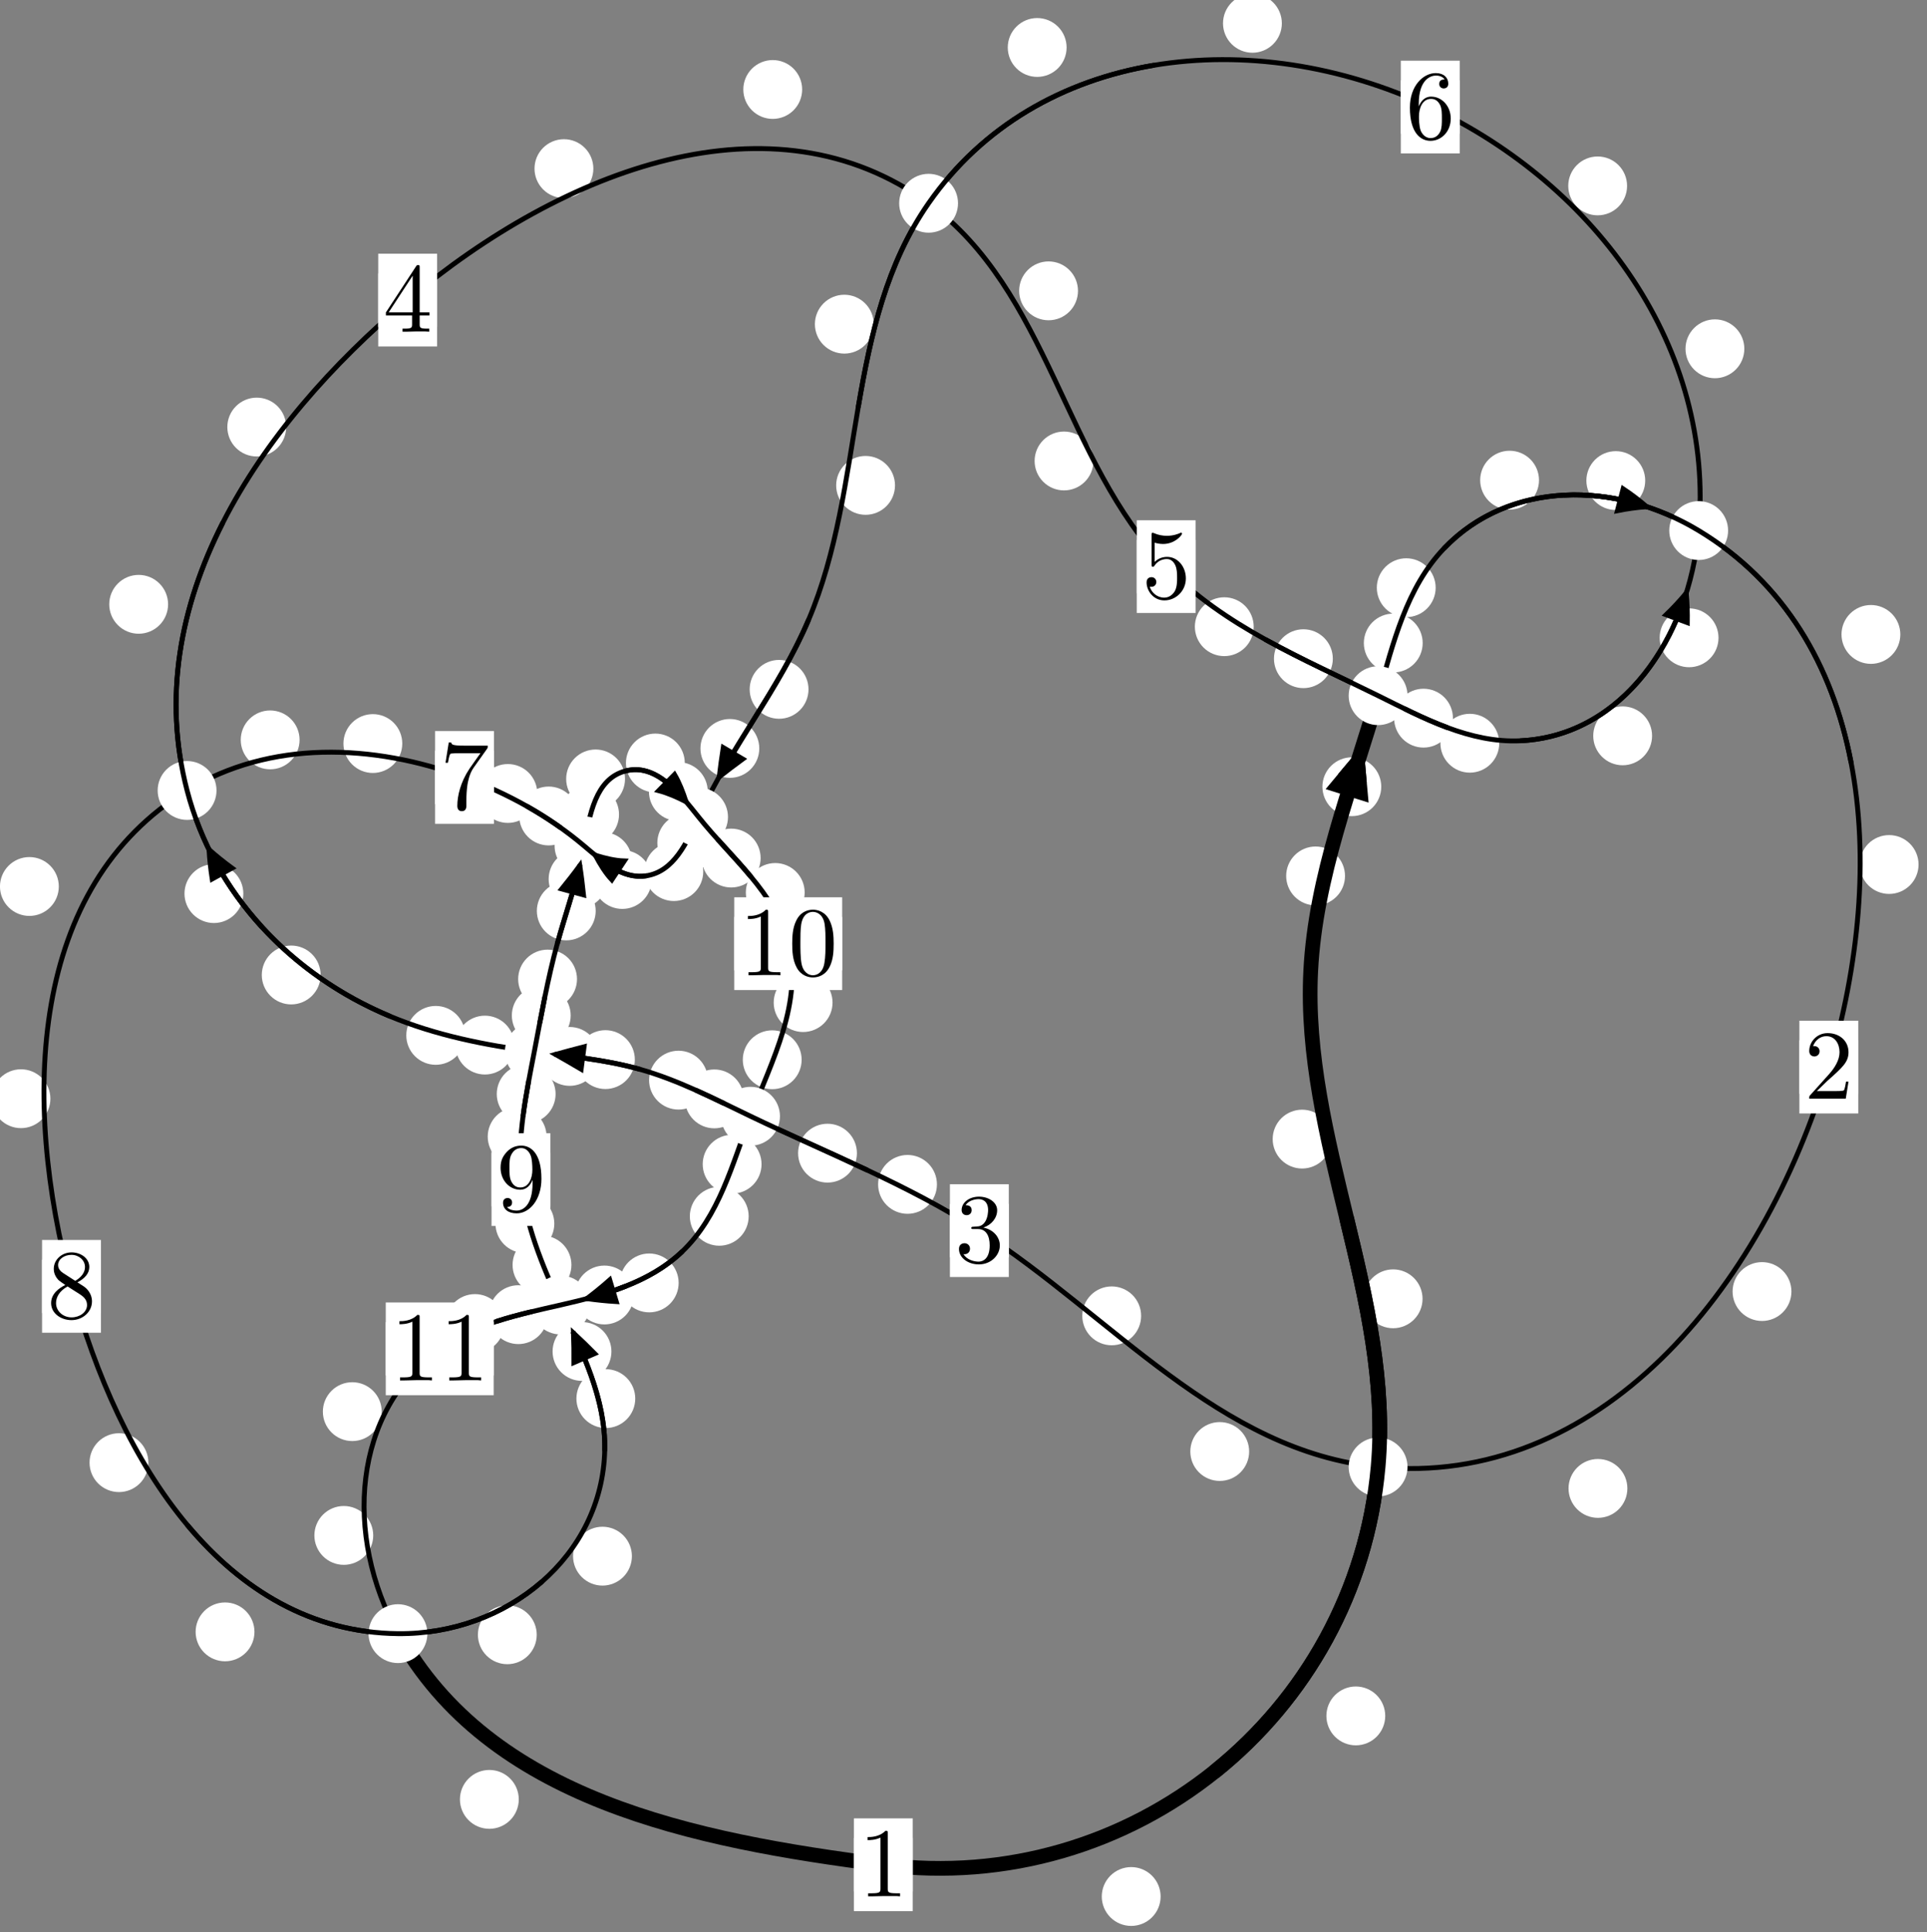 <?xml version="1.0"?>
<!-- Created by MetaPost 1.999 on 2021.07.05:2356 -->
<svg version="1.1" xmlns="http://www.w3.org/2000/svg" xmlns:xlink="http://www.w3.org/1999/xlink" width="195.764" height="196.238" viewBox="0 0 195.764 196.238">
<rect x="0" y="0" width="195.764" height="196.238" fill="#808080" stroke="none"/>
<!-- Original BoundingBox: -140.858047 -46.617401 54.906006 149.620819 -->
  <defs>
    <g transform="scale(0.01,0.01)" id="GLYPHcmr10_48">
      <path style="fill-rule: evenodd;" d="M460 -320C460 -400,455 -480,420 -554C374 -650,292 -666,250 -666C190 -666,117 -640,76 -547C44 -478,39 -400,39 -320C39 -245,43 -155,84 -79C127 2,200 22,249 22C303 22,379 1,423 -94C455 -163,460 -241,460 -320M249 -0C210 -0,151 -25,133 -121C122 -181,122 -273,122 -332C122 -396,122 -462,130 -516C149 -635,224 -644,249 -644C282 -644,348 -626,367 -527C377 -471,377 -395,377 -332C377 -257,377 -189,366 -125C351 -30,294 -0,249 -0"></path>
    </g>
    <g transform="scale(0.01,0.01)" id="GLYPHcmr10_49">
      <path style="fill-rule: evenodd;" d="M294 -640C294 -664,294 -666,271 -666C209 -602,121 -602,89 -602L89 -571C109 -571,168 -571,220 -597L220 -79C220 -43,217 -31,127 -31L95 -31L95 -0L257 -0L130 -3L217 -3L257 -3L297 -3L384 -3L419 -0L419 -31L387 -31C297 -31,294 -42,294 -79"></path>
    </g>
    <g transform="scale(0.01,0.01)" id="GLYPHcmr10_50">
      <path style="fill-rule: evenodd;" d="M127 -77L233 -180C389 -318,449 -372,449 -472C449 -586,359 -666,237 -666C124 -666,50 -574,50 -485C50 -429,100 -429,103 -429C120 -429,155 -441,155 -482C155 -508,137 -534,102 -534C94 -534,92 -534,89 -533C112 -598,166 -635,224 -635C315 -635,358 -554,358 -472C358 -392,308 -313,253 -251L61 -37C50 -26,50 -24,50 -0L421 -0L449 -174L424 -174C419 -144,412 -100,402 -85C395 -77,329 -77,307 -77"></path>
    </g>
    <g transform="scale(0.01,0.01)" id="GLYPHcmr10_51">
      <path style="fill-rule: evenodd;" d="M290 -352C372 -379,430 -449,430 -528C430 -610,342 -666,246 -666C145 -666,69 -606,69 -530C69 -497,91 -478,120 -478C151 -478,171 -500,171 -529C171 -579,124 -579,109 -579C140 -628,206 -641,242 -641C283 -641,338 -619,338 -529C338 -517,336 -459,310 -415C280 -367,246 -364,221 -363C213 -362,189 -360,182 -360C174 -359,167 -358,167 -348C167 -337,174 -337,191 -337L235 -337C317 -337,354 -269,354 -171C354 -35,285 -6,241 -6C198 -6,123 -23,88 -82C123 -77,154 -99,154 -137C154 -173,127 -193,98 -193C74 -193,42 -179,42 -135C42 -44,135 22,244 22C366 22,457 -69,457 -171C457 -253,394 -331,290 -352"></path>
    </g>
    <g transform="scale(0.01,0.01)" id="GLYPHcmr10_52">
      <path style="fill-rule: evenodd;" d="M294 -165L294 -78C294 -42,292 -31,218 -31L197 -31L197 -0L332 -0L238 -3L290 -3L332 -3L374 -3L427 -3L468 -0L468 -31L447 -31C373 -31,371 -42,371 -78L371 -165L471 -165L471 -196L371 -196L371 -651C371 -671,371 -677,355 -677C346 -677,343 -677,335 -665L28 -196L28 -165M300 -196L56 -196L300 -569"></path>
    </g>
    <g transform="scale(0.01,0.01)" id="GLYPHcmr10_53">
      <path style="fill-rule: evenodd;" d="M449 -201C449 -320,367 -420,259 -420C211 -420,168 -404,132 -369L132 -564C152 -558,185 -551,217 -551C340 -551,410 -642,410 -655C410 -661,407 -666,400 -666C399 -666,397 -666,392 -663C372 -654,323 -634,256 -634C216 -634,170 -641,123 -662C115 -665,113 -665,111 -665C101 -665,101 -657,101 -641L101 -345C101 -327,101 -319,115 -319C122 -319,124 -322,128 -328C139 -344,176 -398,257 -398C309 -398,334 -352,342 -334C358 -297,360 -258,360 -208C360 -173,360 -113,336 -71C312 -32,275 -6,229 -6C156 -6,99 -59,82 -118C85 -117,88 -116,99 -116C132 -116,149 -141,149 -165C149 -189,132 -214,99 -214C85 -214,50 -207,50 -161C50 -75,119 22,231 22C347 22,449 -74,449 -201"></path>
    </g>
    <g transform="scale(0.01,0.01)" id="GLYPHcmr10_54">
      <path style="fill-rule: evenodd;" d="M132 -328L132 -352C132 -605,256 -641,307 -641C331 -641,373 -635,395 -601C380 -601,340 -601,340 -556C340 -525,364 -510,386 -510C402 -510,432 -519,432 -558C432 -618,388 -666,305 -666C177 -666,42 -537,42 -316C42 -49,158 22,251 22C362 22,457 -72,457 -204C457 -331,368 -427,257 -427C189 -427,152 -376,132 -328M251 -6C188 -6,158 -66,152 -81C134 -128,134 -208,134 -226C134 -304,166 -404,256 -404C272 -404,318 -404,349 -342C367 -305,367 -254,367 -205C367 -157,367 -107,350 -71C320 -11,274 -6,251 -6"></path>
    </g>
    <g transform="scale(0.01,0.01)" id="GLYPHcmr10_55">
      <path style="fill-rule: evenodd;" d="M476 -609C485 -621,485 -623,485 -644L242 -644C120 -644,118 -657,114 -676L89 -676L56 -470L81 -470C84 -486,93 -549,106 -561C113 -567,191 -567,204 -567L411 -567C400 -551,321 -442,299 -409C209 -274,176 -135,176 -33C176 -23,176 22,222 22C268 22,268 -23,268 -33L268 -84C268 -139,271 -194,279 -248C283 -271,297 -357,341 -419"></path>
    </g>
    <g transform="scale(0.01,0.01)" id="GLYPHcmr10_56">
      <path style="fill-rule: evenodd;" d="M163 -457C117 -487,113 -521,113 -538C113 -599,178 -641,249 -641C322 -641,386 -589,386 -517C386 -460,347 -412,287 -377M309 -362C381 -399,430 -451,430 -517C430 -609,341 -666,250 -666C150 -666,69 -592,69 -499C69 -481,71 -436,113 -389C124 -377,161 -352,186 -335C128 -306,42 -250,42 -151C42 -45,144 22,249 22C362 22,457 -61,457 -168C457 -204,446 -249,408 -291C389 -312,373 -322,309 -362M209 -320L332 -242C360 -223,407 -193,407 -132C407 -58,332 -6,250 -6C164 -6,92 -68,92 -151C92 -209,124 -273,209 -320"></path>
    </g>
    <g transform="scale(0.01,0.01)" id="GLYPHcmr10_57">
      <path style="fill-rule: evenodd;" d="M367 -318L367 -286C367 -52,263 -6,205 -6C188 -6,134 -8,107 -42C151 -42,159 -71,159 -88C159 -119,135 -134,113 -134C97 -134,67 -125,67 -86C67 -19,121 22,206 22C335 22,457 -114,457 -329C457 -598,342 -666,253 -666C198 -666,149 -648,106 -603C65 -558,42 -516,42 -441C42 -316,130 -218,242 -218C303 -218,344 -260,367 -318M243 -241C227 -241,181 -241,150 -304C132 -341,132 -391,132 -440C132 -494,132 -541,153 -578C180 -628,218 -641,253 -641C299 -641,332 -607,349 -562C361 -530,365 -467,365 -421C365 -338,331 -241,243 -241"></path>
    </g>
  </defs>
  <path d="M117.907 192.629C117.907 191.836,117.592 191.076,117.031 190.515C116.471 189.955,115.711 189.64,114.918 189.64C114.125 189.64,113.365 189.955,112.805 190.515C112.244 191.076,111.929 191.836,111.929 192.629C111.929 193.421,112.244 194.182,112.805 194.742C113.365 195.302,114.125 195.617,114.918 195.617C115.711 195.617,116.471 195.302,117.031 194.742C117.592 194.182,117.907 193.421,117.907 192.629Z" style="fill: rgb(100%,100%,100%);stroke: none;"></path>
  <path d="M92.726 189.402C92.726 188.61,92.411 187.85,91.85 187.289C91.29 186.729,90.529 186.414,89.737 186.414C88.944 186.414,88.184 186.729,87.623 187.289C87.063 187.85,86.748 188.61,86.748 189.402C86.748 190.195,87.063 190.955,87.623 191.516C88.184 192.076,88.944 192.391,89.737 192.391C90.529 192.391,91.29 192.076,91.85 191.516C92.411 190.955,92.726 190.195,92.726 189.402Z" style="fill: rgb(100%,100%,100%);stroke: none;"></path>
  <path d="M144.517 131.92C144.517 131.127,144.202 130.367,143.642 129.807C143.081 129.246,142.321 128.931,141.528 128.931C140.736 128.931,139.975 129.246,139.415 129.807C138.854 130.367,138.54 131.127,138.54 131.92C138.54 132.713,138.854 133.473,139.415 134.033C139.975 134.594,140.736 134.909,141.528 134.909C142.321 134.909,143.081 134.594,143.642 134.033C144.202 133.473,144.517 132.713,144.517 131.92Z" style="fill: rgb(100%,100%,100%);stroke: none;"></path>
  <path d="M140.726 174.286C140.726 173.493,140.411 172.733,139.851 172.173C139.29 171.612,138.53 171.297,137.737 171.297C136.945 171.297,136.185 171.612,135.624 172.173C135.064 172.733,134.749 173.493,134.749 174.286C134.749 175.079,135.064 175.839,135.624 176.399C136.185 176.96,136.945 177.275,137.737 177.275C138.53 177.275,139.29 176.96,139.851 176.399C140.411 175.839,140.726 175.079,140.726 174.286Z" style="fill: rgb(100%,100%,100%);stroke: none;"></path>
  <path d="M136.64 88.969C136.64 88.176,136.325 87.416,135.764 86.856C135.204 86.295,134.444 85.98,133.651 85.98C132.858 85.98,132.098 86.295,131.538 86.856C130.977 87.416,130.662 88.176,130.662 88.969C130.662 89.762,130.977 90.522,131.538 91.082C132.098 91.643,132.858 91.958,133.651 91.958C134.444 91.958,135.204 91.643,135.764 91.082C136.325 90.522,136.64 89.762,136.64 88.969Z" style="fill: rgb(100%,100%,100%);stroke: none;"></path>
  <path d="M135.269 115.7C135.269 114.907,134.954 114.147,134.394 113.586C133.833 113.026,133.073 112.711,132.28 112.711C131.488 112.711,130.728 113.026,130.167 113.586C129.607 114.147,129.292 114.907,129.292 115.7C129.292 116.492,129.607 117.252,130.167 117.813C130.728 118.373,131.488 118.688,132.28 118.688C133.073 118.688,133.833 118.373,134.394 117.813C134.954 117.252,135.269 116.492,135.269 115.7Z" style="fill: rgb(100%,100%,100%);stroke: none;"></path>
  <path d="M144.53 65.314C144.53 64.522,144.215 63.762,143.655 63.201C143.094 62.641,142.334 62.326,141.542 62.326C140.749 62.326,139.989 62.641,139.428 63.201C138.868 63.762,138.553 64.522,138.553 65.314C138.553 66.107,138.868 66.867,139.428 67.428C139.989 67.988,140.749 68.303,141.542 68.303C142.334 68.303,143.094 67.988,143.655 67.428C144.215 66.867,144.53 66.107,144.53 65.314Z" style="fill: rgb(100%,100%,100%);stroke: none;"></path>
  <path d="M140.322 79.907C140.322 79.114,140.007 78.354,139.446 77.793C138.886 77.233,138.126 76.918,137.333 76.918C136.54 76.918,135.78 77.233,135.22 77.793C134.659 78.354,134.344 79.114,134.344 79.907C134.344 80.699,134.659 81.46,135.22 82.02C135.78 82.58,136.54 82.895,137.333 82.895C138.126 82.895,138.886 82.58,139.446 82.02C140.007 81.46,140.322 80.699,140.322 79.907Z" style="fill: rgb(100%,100%,100%);stroke: none;"></path>
  <path d="M156.348 48.771C156.348 47.978,156.033 47.218,155.473 46.657C154.912 46.097,154.152 45.782,153.359 45.782C152.567 45.782,151.806 46.097,151.246 46.657C150.685 47.218,150.371 47.978,150.371 48.771C150.371 49.563,150.685 50.324,151.246 50.884C151.806 51.445,152.567 51.76,153.359 51.76C154.152 51.76,154.912 51.445,155.473 50.884C156.033 50.324,156.348 49.563,156.348 48.771Z" style="fill: rgb(100%,100%,100%);stroke: none;"></path>
  <path d="M145.849 59.694C145.849 58.902,145.534 58.141,144.973 57.581C144.413 57.02,143.653 56.705,142.86 56.705C142.067 56.705,141.307 57.02,140.747 57.581C140.186 58.141,139.871 58.902,139.871 59.694C139.871 60.487,140.186 61.247,140.747 61.808C141.307 62.368,142.067 62.683,142.86 62.683C143.653 62.683,144.413 62.368,144.973 61.808C145.534 61.247,145.849 60.487,145.849 59.694Z" style="fill: rgb(100%,100%,100%);stroke: none;"></path>
  <path d="M193.055 64.44C193.055 63.647,192.74 62.887,192.18 62.327C191.619 61.766,190.859 61.451,190.067 61.451C189.274 61.451,188.514 61.766,187.953 62.327C187.393 62.887,187.078 63.647,187.078 64.44C187.078 65.233,187.393 65.993,187.953 66.553C188.514 67.114,189.274 67.429,190.067 67.429C190.859 67.429,191.619 67.114,192.18 66.553C192.74 65.993,193.055 65.233,193.055 64.44Z" style="fill: rgb(100%,100%,100%);stroke: none;"></path>
  <path d="M167.137 48.813C167.137 48.02,166.822 47.26,166.262 46.7C165.701 46.139,164.941 45.824,164.148 45.824C163.356 45.824,162.595 46.139,162.035 46.7C161.475 47.26,161.16 48.02,161.16 48.813C161.16 49.606,161.475 50.366,162.035 50.926C162.595 51.487,163.356 51.802,164.148 51.802C164.941 51.802,165.701 51.487,166.262 50.926C166.822 50.366,167.137 49.606,167.137 48.813Z" style="fill: rgb(100%,100%,100%);stroke: none;"></path>
  <path d="M181.992 131.182C181.992 130.389,181.677 129.629,181.116 129.069C180.556 128.508,179.796 128.193,179.003 128.193C178.21 128.193,177.45 128.508,176.89 129.069C176.329 129.629,176.014 130.389,176.014 131.182C176.014 131.975,176.329 132.735,176.89 133.295C177.45 133.856,178.21 134.171,179.003 134.171C179.796 134.171,180.556 133.856,181.116 133.295C181.677 132.735,181.992 131.975,181.992 131.182Z" style="fill: rgb(100%,100%,100%);stroke: none;"></path>
  <path d="M194.906 87.809C194.906 87.016,194.591 86.256,194.031 85.695C193.47 85.135,192.71 84.82,191.917 84.82C191.125 84.82,190.364 85.135,189.804 85.695C189.243 86.256,188.929 87.016,188.929 87.809C188.929 88.601,189.243 89.361,189.804 89.922C190.364 90.482,191.125 90.797,191.917 90.797C192.71 90.797,193.47 90.482,194.031 89.922C194.591 89.361,194.906 88.601,194.906 87.809Z" style="fill: rgb(100%,100%,100%);stroke: none;"></path>
  <path d="M126.902 147.43C126.902 146.638,126.587 145.878,126.026 145.317C125.466 144.757,124.705 144.442,123.913 144.442C123.12 144.442,122.36 144.757,121.799 145.317C121.239 145.878,120.924 146.638,120.924 147.43C120.924 148.223,121.239 148.983,121.799 149.544C122.36 150.104,123.12 150.419,123.913 150.419C124.705 150.419,125.466 150.104,126.026 149.544C126.587 148.983,126.902 148.223,126.902 147.43Z" style="fill: rgb(100%,100%,100%);stroke: none;"></path>
  <path d="M165.325 151.179C165.325 150.386,165.01 149.626,164.449 149.066C163.889 148.505,163.129 148.19,162.336 148.19C161.543 148.19,160.783 148.505,160.223 149.066C159.662 149.626,159.347 150.386,159.347 151.179C159.347 151.972,159.662 152.732,160.223 153.292C160.783 153.853,161.543 154.168,162.336 154.168C163.129 154.168,163.889 153.853,164.449 153.292C165.01 152.732,165.325 151.972,165.325 151.179Z" style="fill: rgb(100%,100%,100%);stroke: none;"></path>
  <path d="M95.184 120.298C95.184 119.505,94.87 118.745,94.309 118.184C93.749 117.624,92.988 117.309,92.196 117.309C91.403 117.309,90.643 117.624,90.082 118.184C89.522 118.745,89.207 119.505,89.207 120.298C89.207 121.09,89.522 121.851,90.082 122.411C90.643 122.972,91.403 123.287,92.196 123.287C92.988 123.287,93.749 122.972,94.309 122.411C94.87 121.851,95.184 121.09,95.184 120.298Z" style="fill: rgb(100%,100%,100%);stroke: none;"></path>
  <path d="M115.927 133.652C115.927 132.859,115.612 132.099,115.052 131.538C114.491 130.978,113.731 130.663,112.938 130.663C112.146 130.663,111.386 130.978,110.825 131.538C110.265 132.099,109.95 132.859,109.95 133.652C109.95 134.444,110.265 135.204,110.825 135.765C111.386 136.325,112.146 136.64,112.938 136.64C113.731 136.64,114.491 136.325,115.052 135.765C115.612 135.204,115.927 134.444,115.927 133.652Z" style="fill: rgb(100%,100%,100%);stroke: none;"></path>
  <path d="M75.556 111.614C75.556 110.822,75.241 110.061,74.68 109.501C74.12 108.94,73.36 108.626,72.567 108.626C71.774 108.626,71.014 108.94,70.454 109.501C69.893 110.061,69.578 110.822,69.578 111.614C69.578 112.407,69.893 113.167,70.454 113.728C71.014 114.288,71.774 114.603,72.567 114.603C73.36 114.603,74.12 114.288,74.68 113.728C75.241 113.167,75.556 112.407,75.556 111.614Z" style="fill: rgb(100%,100%,100%);stroke: none;"></path>
  <path d="M87.056 117.128C87.056 116.335,86.741 115.575,86.18 115.014C85.62 114.454,84.86 114.139,84.067 114.139C83.274 114.139,82.514 114.454,81.954 115.014C81.393 115.575,81.078 116.335,81.078 117.128C81.078 117.92,81.393 118.68,81.954 119.241C82.514 119.801,83.274 120.116,84.067 120.116C84.86 120.116,85.62 119.801,86.18 119.241C86.741 118.68,87.056 117.92,87.056 117.128Z" style="fill: rgb(100%,100%,100%);stroke: none;"></path>
  <path d="M64.493 107.624C64.493 106.832,64.178 106.072,63.618 105.511C63.057 104.951,62.297 104.636,61.504 104.636C60.712 104.636,59.951 104.951,59.391 105.511C58.831 106.072,58.516 106.832,58.516 107.624C58.516 108.417,58.831 109.177,59.391 109.738C59.951 110.298,60.712 110.613,61.504 110.613C62.297 110.613,63.057 110.298,63.618 109.738C64.178 109.177,64.493 108.417,64.493 107.624Z" style="fill: rgb(100%,100%,100%);stroke: none;"></path>
  <path d="M71.918 109.711C71.918 108.918,71.603 108.158,71.043 107.598C70.482 107.037,69.722 106.722,68.93 106.722C68.137 106.722,67.377 107.037,66.816 107.598C66.256 108.158,65.941 108.918,65.941 109.711C65.941 110.504,66.256 111.264,66.816 111.824C67.377 112.385,68.137 112.7,68.93 112.7C69.722 112.7,70.482 112.385,71.043 111.824C71.603 111.264,71.918 110.504,71.918 109.711Z" style="fill: rgb(100%,100%,100%);stroke: none;"></path>
  <path d="M52.249 106.15C52.249 105.358,51.935 104.598,51.374 104.037C50.814 103.477,50.053 103.162,49.261 103.162C48.468 103.162,47.708 103.477,47.147 104.037C46.587 104.598,46.272 105.358,46.272 106.15C46.272 106.943,46.587 107.703,47.147 108.264C47.708 108.824,48.468 109.139,49.261 109.139C50.053 109.139,50.814 108.824,51.374 108.264C51.935 107.703,52.249 106.943,52.249 106.15Z" style="fill: rgb(100%,100%,100%);stroke: none;"></path>
  <path d="M60.863 107.301C60.863 106.508,60.548 105.748,59.988 105.188C59.427 104.627,58.667 104.312,57.875 104.312C57.082 104.312,56.322 104.627,55.761 105.188C55.201 105.748,54.886 106.508,54.886 107.301C54.886 108.094,55.201 108.854,55.761 109.414C56.322 109.975,57.082 110.29,57.875 110.29C58.667 110.29,59.427 109.975,59.988 109.414C60.548 108.854,60.863 108.094,60.863 107.301Z" style="fill: rgb(100%,100%,100%);stroke: none;"></path>
  <path d="M32.573 99.03C32.573 98.237,32.258 97.477,31.697 96.917C31.137 96.356,30.376 96.041,29.584 96.041C28.791 96.041,28.031 96.356,27.47 96.917C26.91 97.477,26.595 98.237,26.595 99.03C26.595 99.823,26.91 100.583,27.47 101.143C28.031 101.704,28.791 102.019,29.584 102.019C30.376 102.019,31.137 101.704,31.697 101.143C32.258 100.583,32.573 99.823,32.573 99.03Z" style="fill: rgb(100%,100%,100%);stroke: none;"></path>
  <path d="M47.253 105.163C47.253 104.37,46.938 103.61,46.378 103.05C45.817 102.489,45.057 102.174,44.264 102.174C43.472 102.174,42.711 102.489,42.151 103.05C41.59 103.61,41.275 104.37,41.275 105.163C41.275 105.956,41.59 106.716,42.151 107.276C42.711 107.837,43.472 108.152,44.264 108.152C45.057 108.152,45.817 107.837,46.378 107.276C46.938 106.716,47.253 105.956,47.253 105.163Z" style="fill: rgb(100%,100%,100%);stroke: none;"></path>
  <path d="M17.076 61.381C17.076 60.588,16.761 59.828,16.2 59.268C15.64 58.707,14.88 58.392,14.087 58.392C13.294 58.392,12.534 58.707,11.974 59.268C11.413 59.828,11.098 60.588,11.098 61.381C11.098 62.174,11.413 62.934,11.974 63.494C12.534 64.055,13.294 64.37,14.087 64.37C14.88 64.37,15.64 64.055,16.2 63.494C16.761 62.934,17.076 62.174,17.076 61.381Z" style="fill: rgb(100%,100%,100%);stroke: none;"></path>
  <path d="M24.72 90.763C24.72 89.97,24.405 89.21,23.844 88.65C23.284 88.089,22.524 87.774,21.731 87.774C20.938 87.774,20.178 88.089,19.618 88.65C19.057 89.21,18.742 89.97,18.742 90.763C18.742 91.556,19.057 92.316,19.618 92.876C20.178 93.437,20.938 93.752,21.731 93.752C22.524 93.752,23.284 93.437,23.844 92.876C24.405 92.316,24.72 91.556,24.72 90.763Z" style="fill: rgb(100%,100%,100%);stroke: none;"></path>
  <path d="M60.279 17.127C60.279 16.335,59.964 15.575,59.403 15.014C58.843 14.454,58.083 14.139,57.29 14.139C56.497 14.139,55.737 14.454,55.176 15.014C54.616 15.575,54.301 16.335,54.301 17.127C54.301 17.92,54.616 18.68,55.176 19.241C55.737 19.801,56.497 20.116,57.29 20.116C58.083 20.116,58.843 19.801,59.403 19.241C59.964 18.68,60.279 17.92,60.279 17.127Z" style="fill: rgb(100%,100%,100%);stroke: none;"></path>
  <path d="M29.072 43.376C29.072 42.584,28.757 41.823,28.197 41.263C27.636 40.703,26.876 40.388,26.084 40.388C25.291 40.388,24.531 40.703,23.97 41.263C23.41 41.823,23.095 42.584,23.095 43.376C23.095 44.169,23.41 44.929,23.97 45.49C24.531 46.05,25.291 46.365,26.084 46.365C26.876 46.365,27.636 46.05,28.197 45.49C28.757 44.929,29.072 44.169,29.072 43.376Z" style="fill: rgb(100%,100%,100%);stroke: none;"></path>
  <path d="M109.513 29.541C109.513 28.748,109.198 27.988,108.638 27.428C108.077 26.867,107.317 26.552,106.524 26.552C105.732 26.552,104.971 26.867,104.411 27.428C103.85 27.988,103.536 28.748,103.536 29.541C103.536 30.334,103.85 31.094,104.411 31.654C104.971 32.215,105.732 32.53,106.524 32.53C107.317 32.53,108.077 32.215,108.638 31.654C109.198 31.094,109.513 30.334,109.513 29.541Z" style="fill: rgb(100%,100%,100%);stroke: none;"></path>
  <path d="M81.491 9.088C81.491 8.296,81.176 7.536,80.616 6.975C80.055 6.415,79.295 6.1,78.502 6.1C77.71 6.1,76.949 6.415,76.389 6.975C75.828 7.536,75.514 8.296,75.514 9.088C75.514 9.881,75.828 10.641,76.389 11.202C76.949 11.762,77.71 12.077,78.502 12.077C79.295 12.077,80.055 11.762,80.616 11.202C81.176 10.641,81.491 9.881,81.491 9.088Z" style="fill: rgb(100%,100%,100%);stroke: none;"></path>
  <path d="M127.363 63.655C127.363 62.862,127.048 62.102,126.488 61.541C125.927 60.981,125.167 60.666,124.375 60.666C123.582 60.666,122.822 60.981,122.261 61.541C121.701 62.102,121.386 62.862,121.386 63.655C121.386 64.447,121.701 65.207,122.261 65.768C122.822 66.328,123.582 66.643,124.375 66.643C125.167 66.643,125.927 66.328,126.488 65.768C127.048 65.207,127.363 64.447,127.363 63.655Z" style="fill: rgb(100%,100%,100%);stroke: none;"></path>
  <path d="M111.083 46.821C111.083 46.028,110.768 45.268,110.208 44.708C109.647 44.147,108.887 43.832,108.094 43.832C107.302 43.832,106.541 44.147,105.981 44.708C105.421 45.268,105.106 46.028,105.106 46.821C105.106 47.614,105.421 48.374,105.981 48.934C106.541 49.495,107.302 49.81,108.094 49.81C108.887 49.81,109.647 49.495,110.208 48.934C110.768 48.374,111.083 47.614,111.083 46.821Z" style="fill: rgb(100%,100%,100%);stroke: none;"></path>
  <path d="M147.604 72.944C147.604 72.151,147.289 71.391,146.729 70.83C146.168 70.27,145.408 69.955,144.615 69.955C143.823 69.955,143.063 70.27,142.502 70.83C141.942 71.391,141.627 72.151,141.627 72.944C141.627 73.736,141.942 74.497,142.502 75.057C143.063 75.618,143.823 75.933,144.615 75.933C145.408 75.933,146.168 75.618,146.729 75.057C147.289 74.497,147.604 73.736,147.604 72.944Z" style="fill: rgb(100%,100%,100%);stroke: none;"></path>
  <path d="M135.401 66.904C135.401 66.111,135.086 65.351,134.525 64.791C133.965 64.23,133.205 63.915,132.412 63.915C131.619 63.915,130.859 64.23,130.299 64.791C129.738 65.351,129.423 66.111,129.423 66.904C129.423 67.697,129.738 68.457,130.299 69.017C130.859 69.578,131.619 69.893,132.412 69.893C133.205 69.893,133.965 69.578,134.525 69.017C135.086 68.457,135.401 67.697,135.401 66.904Z" style="fill: rgb(100%,100%,100%);stroke: none;"></path>
  <path d="M167.835 74.739C167.835 73.946,167.52 73.186,166.959 72.626C166.399 72.065,165.639 71.75,164.846 71.75C164.053 71.75,163.293 72.065,162.733 72.626C162.172 73.186,161.857 73.946,161.857 74.739C161.857 75.532,162.172 76.292,162.733 76.852C163.293 77.413,164.053 77.728,164.846 77.728C165.639 77.728,166.399 77.413,166.959 76.852C167.52 76.292,167.835 75.532,167.835 74.739Z" style="fill: rgb(100%,100%,100%);stroke: none;"></path>
  <path d="M152.308 75.49C152.308 74.697,151.993 73.937,151.433 73.377C150.872 72.816,150.112 72.501,149.319 72.501C148.527 72.501,147.766 72.816,147.206 73.377C146.646 73.937,146.331 74.697,146.331 75.49C146.331 76.283,146.646 77.043,147.206 77.603C147.766 78.164,148.527 78.479,149.319 78.479C150.112 78.479,150.872 78.164,151.433 77.603C151.993 77.043,152.308 76.283,152.308 75.49Z" style="fill: rgb(100%,100%,100%);stroke: none;"></path>
  <path d="M177.207 35.427C177.207 34.634,176.892 33.874,176.332 33.314C175.771 32.753,175.011 32.438,174.219 32.438C173.426 32.438,172.666 32.753,172.105 33.314C171.545 33.874,171.23 34.634,171.23 35.427C171.23 36.22,171.545 36.98,172.105 37.54C172.666 38.101,173.426 38.416,174.219 38.416C175.011 38.416,175.771 38.101,176.332 37.54C176.892 36.98,177.207 36.22,177.207 35.427Z" style="fill: rgb(100%,100%,100%);stroke: none;"></path>
  <path d="M174.583 64.782C174.583 63.989,174.268 63.229,173.708 62.669C173.148 62.108,172.387 61.793,171.595 61.793C170.802 61.793,170.042 62.108,169.481 62.669C168.921 63.229,168.606 63.989,168.606 64.782C168.606 65.575,168.921 66.335,169.481 66.895C170.042 67.456,170.802 67.771,171.595 67.771C172.387 67.771,173.148 67.456,173.708 66.895C174.268 66.335,174.583 65.575,174.583 64.782Z" style="fill: rgb(100%,100%,100%);stroke: none;"></path>
  <path d="M130.223 2.368C130.223 1.575,129.908 0.815,129.348 0.255C128.787 -0.306,128.027 -0.621,127.234 -0.621C126.442 -0.621,125.682 -0.306,125.121 0.255C124.561 0.815,124.246 1.575,124.246 2.368C124.246 3.161,124.561 3.921,125.121 4.481C125.682 5.042,126.442 5.357,127.234 5.357C128.027 5.357,128.787 5.042,129.348 4.481C129.908 3.921,130.223 3.161,130.223 2.368Z" style="fill: rgb(100%,100%,100%);stroke: none;"></path>
  <path d="M165.295 18.882C165.295 18.09,164.98 17.33,164.42 16.769C163.859 16.209,163.099 15.894,162.307 15.894C161.514 15.894,160.754 16.209,160.193 16.769C159.633 17.33,159.318 18.09,159.318 18.882C159.318 19.675,159.633 20.435,160.193 20.996C160.754 21.556,161.514 21.871,162.307 21.871C163.099 21.871,163.859 21.556,164.42 20.996C164.98 20.435,165.295 19.675,165.295 18.882Z" style="fill: rgb(100%,100%,100%);stroke: none;"></path>
  <path d="M88.762 32.926C88.762 32.133,88.447 31.373,87.887 30.813C87.326 30.252,86.566 29.937,85.774 29.937C84.981 29.937,84.221 30.252,83.66 30.813C83.1 31.373,82.785 32.133,82.785 32.926C82.785 33.719,83.1 34.479,83.66 35.039C84.221 35.6,84.981 35.915,85.774 35.915C86.566 35.915,87.326 35.6,87.887 35.039C88.447 34.479,88.762 33.719,88.762 32.926Z" style="fill: rgb(100%,100%,100%);stroke: none;"></path>
  <path d="M108.357 4.822C108.357 4.029,108.042 3.269,107.482 2.709C106.921 2.148,106.161 1.833,105.368 1.833C104.576 1.833,103.815 2.148,103.255 2.709C102.694 3.269,102.379 4.029,102.379 4.822C102.379 5.615,102.694 6.375,103.255 6.935C103.815 7.496,104.576 7.811,105.368 7.811C106.161 7.811,106.921 7.496,107.482 6.935C108.042 6.375,108.357 5.615,108.357 4.822Z" style="fill: rgb(100%,100%,100%);stroke: none;"></path>
  <path d="M82.136 70.018C82.136 69.225,81.821 68.465,81.261 67.904C80.7 67.344,79.94 67.029,79.147 67.029C78.355 67.029,77.595 67.344,77.034 67.904C76.474 68.465,76.159 69.225,76.159 70.018C76.159 70.81,76.474 71.57,77.034 72.131C77.595 72.691,78.355 73.006,79.147 73.006C79.94 73.006,80.7 72.691,81.261 72.131C81.821 71.57,82.136 70.81,82.136 70.018Z" style="fill: rgb(100%,100%,100%);stroke: none;"></path>
  <path d="M90.924 49.301C90.924 48.508,90.609 47.748,90.049 47.188C89.489 46.627,88.728 46.312,87.936 46.312C87.143 46.312,86.383 46.627,85.822 47.188C85.262 47.748,84.947 48.508,84.947 49.301C84.947 50.094,85.262 50.854,85.822 51.414C86.383 51.975,87.143 52.29,87.936 52.29C88.728 52.29,89.489 51.975,90.049 51.414C90.609 50.854,90.924 50.094,90.924 49.301Z" style="fill: rgb(100%,100%,100%);stroke: none;"></path>
  <path d="M72.757 85.609C72.757 84.817,72.442 84.057,71.881 83.496C71.321 82.936,70.561 82.621,69.768 82.621C68.975 82.621,68.215 82.936,67.654 83.496C67.094 84.057,66.779 84.817,66.779 85.609C66.779 86.402,67.094 87.162,67.654 87.723C68.215 88.283,68.975 88.598,69.768 88.598C70.561 88.598,71.321 88.283,71.881 87.723C72.442 87.162,72.757 86.402,72.757 85.609Z" style="fill: rgb(100%,100%,100%);stroke: none;"></path>
  <path d="M77.136 76.018C77.136 75.225,76.821 74.465,76.261 73.904C75.7 73.344,74.94 73.029,74.147 73.029C73.355 73.029,72.595 73.344,72.034 73.904C71.474 74.465,71.159 75.225,71.159 76.018C71.159 76.81,71.474 77.571,72.034 78.131C72.595 78.692,73.355 79.006,74.147 79.006C74.94 79.006,75.7 78.692,76.261 78.131C76.821 77.571,77.136 76.81,77.136 76.018Z" style="fill: rgb(100%,100%,100%);stroke: none;"></path>
  <path d="M66.209 89.33C66.209 88.538,65.894 87.778,65.333 87.217C64.773 86.657,64.012 86.342,63.22 86.342C62.427 86.342,61.667 86.657,61.106 87.217C60.546 87.778,60.231 88.538,60.231 89.33C60.231 90.123,60.546 90.883,61.106 91.444C61.667 92.004,62.427 92.319,63.22 92.319C64.012 92.319,64.773 92.004,65.333 91.444C65.894 90.883,66.209 90.123,66.209 89.33Z" style="fill: rgb(100%,100%,100%);stroke: none;"></path>
  <path d="M71.443 88.528C71.443 87.735,71.128 86.975,70.568 86.415C70.007 85.854,69.247 85.539,68.454 85.539C67.662 85.539,66.901 85.854,66.341 86.415C65.78 86.975,65.465 87.735,65.465 88.528C65.465 89.321,65.78 90.081,66.341 90.641C66.901 91.202,67.662 91.517,68.454 91.517C69.247 91.517,70.007 91.202,70.568 90.641C71.128 90.081,71.443 89.321,71.443 88.528Z" style="fill: rgb(100%,100%,100%);stroke: none;"></path>
  <path d="M58.727 82.88C58.727 82.087,58.412 81.327,57.852 80.767C57.291 80.206,56.531 79.891,55.738 79.891C54.946 79.891,54.186 80.206,53.625 80.767C53.065 81.327,52.75 82.087,52.75 82.88C52.75 83.673,53.065 84.433,53.625 84.993C54.186 85.554,54.946 85.869,55.738 85.869C56.531 85.869,57.291 85.554,57.852 84.993C58.412 84.433,58.727 83.673,58.727 82.88Z" style="fill: rgb(100%,100%,100%);stroke: none;"></path>
  <path d="M64.209 87.504C64.209 86.712,63.894 85.951,63.334 85.391C62.773 84.83,62.013 84.516,61.221 84.516C60.428 84.516,59.668 84.83,59.107 85.391C58.547 85.951,58.232 86.712,58.232 87.504C58.232 88.297,58.547 89.057,59.107 89.618C59.668 90.178,60.428 90.493,61.221 90.493C62.013 90.493,62.773 90.178,63.334 89.618C63.894 89.057,64.209 88.297,64.209 87.504Z" style="fill: rgb(100%,100%,100%);stroke: none;"></path>
  <path d="M40.867 75.523C40.867 74.73,40.552 73.97,39.991 73.409C39.431 72.849,38.671 72.534,37.878 72.534C37.085 72.534,36.325 72.849,35.765 73.409C35.204 73.97,34.889 74.73,34.889 75.523C34.889 76.315,35.204 77.075,35.765 77.636C36.325 78.196,37.085 78.511,37.878 78.511C38.671 78.511,39.431 78.196,39.991 77.636C40.552 77.075,40.867 76.315,40.867 75.523Z" style="fill: rgb(100%,100%,100%);stroke: none;"></path>
  <path d="M54.583 80.593C54.583 79.801,54.268 79.041,53.708 78.48C53.147 77.92,52.387 77.605,51.594 77.605C50.802 77.605,50.042 77.92,49.481 78.48C48.921 79.041,48.606 79.801,48.606 80.593C48.606 81.386,48.921 82.146,49.481 82.707C50.042 83.267,50.802 83.582,51.594 83.582C52.387 83.582,53.147 83.267,53.708 82.707C54.268 82.146,54.583 81.386,54.583 80.593Z" style="fill: rgb(100%,100%,100%);stroke: none;"></path>
  <path d="M5.975 90.041C5.975 89.248,5.66 88.488,5.099 87.928C4.539 87.367,3.779 87.052,2.986 87.052C2.193 87.052,1.433 87.367,0.873 87.928C0.312 88.488,-0.003 89.248,-0.003 90.041C-0.003 90.834,0.312 91.594,0.873 92.154C1.433 92.715,2.193 93.03,2.986 93.03C3.779 93.03,4.539 92.715,5.099 92.154C5.66 91.594,5.975 90.834,5.975 90.041Z" style="fill: rgb(100%,100%,100%);stroke: none;"></path>
  <path d="M30.435 75.15C30.435 74.357,30.12 73.597,29.559 73.037C28.999 72.476,28.239 72.161,27.446 72.161C26.653 72.161,25.893 72.476,25.333 73.037C24.772 73.597,24.457 74.357,24.457 75.15C24.457 75.943,24.772 76.703,25.333 77.263C25.893 77.824,26.653 78.139,27.446 78.139C28.239 78.139,28.999 77.824,29.559 77.263C30.12 76.703,30.435 75.943,30.435 75.15Z" style="fill: rgb(100%,100%,100%);stroke: none;"></path>
  <path d="M15.074 148.562C15.074 147.77,14.759 147.009,14.199 146.449C13.638 145.888,12.878 145.574,12.085 145.574C11.293 145.574,10.533 145.888,9.972 146.449C9.412 147.009,9.097 147.77,9.097 148.562C9.097 149.355,9.412 150.115,9.972 150.676C10.533 151.236,11.293 151.551,12.085 151.551C12.878 151.551,13.638 151.236,14.199 150.676C14.759 150.115,15.074 149.355,15.074 148.562Z" style="fill: rgb(100%,100%,100%);stroke: none;"></path>
  <path d="M5.119 111.596C5.119 110.804,4.804 110.043,4.244 109.483C3.684 108.922,2.923 108.607,2.131 108.607C1.338 108.607,0.578 108.922,0.017 109.483C-0.543 110.043,-0.858 110.804,-0.858 111.596C-0.858 112.389,-0.543 113.149,0.017 113.71C0.578 114.27,1.338 114.585,2.131 114.585C2.923 114.585,3.684 114.27,4.244 113.71C4.804 113.149,5.119 112.389,5.119 111.596Z" style="fill: rgb(100%,100%,100%);stroke: none;"></path>
  <path d="M54.527 166.044C54.527 165.251,54.212 164.491,53.652 163.931C53.091 163.37,52.331 163.055,51.538 163.055C50.746 163.055,49.985 163.37,49.425 163.931C48.864 164.491,48.55 165.251,48.55 166.044C48.55 166.837,48.864 167.597,49.425 168.157C49.985 168.718,50.746 169.033,51.538 169.033C52.331 169.033,53.091 168.718,53.652 168.157C54.212 167.597,54.527 166.837,54.527 166.044Z" style="fill: rgb(100%,100%,100%);stroke: none;"></path>
  <path d="M25.851 165.749C25.851 164.956,25.536 164.196,24.975 163.635C24.415 163.075,23.655 162.76,22.862 162.76C22.069 162.76,21.309 163.075,20.749 163.635C20.188 164.196,19.873 164.956,19.873 165.749C19.873 166.542,20.188 167.302,20.749 167.862C21.309 168.423,22.069 168.738,22.862 168.738C23.655 168.738,24.415 168.423,24.975 167.862C25.536 167.302,25.851 166.542,25.851 165.749Z" style="fill: rgb(100%,100%,100%);stroke: none;"></path>
  <path d="M64.535 142.056C64.535 141.263,64.22 140.503,63.66 139.943C63.099 139.382,62.339 139.067,61.547 139.067C60.754 139.067,59.994 139.382,59.433 139.943C58.873 140.503,58.558 141.263,58.558 142.056C58.558 142.849,58.873 143.609,59.433 144.169C59.994 144.73,60.754 145.045,61.547 145.045C62.339 145.045,63.099 144.73,63.66 144.169C64.22 143.609,64.535 142.849,64.535 142.056Z" style="fill: rgb(100%,100%,100%);stroke: none;"></path>
  <path d="M64.195 158.06C64.195 157.267,63.88 156.507,63.319 155.946C62.759 155.386,61.999 155.071,61.206 155.071C60.413 155.071,59.653 155.386,59.093 155.946C58.532 156.507,58.217 157.267,58.217 158.06C58.217 158.852,58.532 159.613,59.093 160.173C59.653 160.734,60.413 161.049,61.206 161.049C61.999 161.049,62.759 160.734,63.319 160.173C63.88 159.613,64.195 158.852,64.195 158.06Z" style="fill: rgb(100%,100%,100%);stroke: none;"></path>
  <path d="M58.051 128.48C58.051 127.687,57.736 126.927,57.175 126.366C56.615 125.806,55.855 125.491,55.062 125.491C54.269 125.491,53.509 125.806,52.949 126.366C52.388 126.927,52.073 127.687,52.073 128.48C52.073 129.272,52.388 130.033,52.949 130.593C53.509 131.154,54.269 131.468,55.062 131.468C55.855 131.468,56.615 131.154,57.175 130.593C57.736 130.033,58.051 129.272,58.051 128.48Z" style="fill: rgb(100%,100%,100%);stroke: none;"></path>
  <path d="M62.115 137.27C62.115 136.478,61.8 135.717,61.239 135.157C60.679 134.596,59.918 134.282,59.126 134.282C58.333 134.282,57.573 134.596,57.012 135.157C56.452 135.717,56.137 136.478,56.137 137.27C56.137 138.063,56.452 138.823,57.012 139.384C57.573 139.944,58.333 140.259,59.126 140.259C59.918 140.259,60.679 139.944,61.239 139.384C61.8 138.823,62.115 138.063,62.115 137.27Z" style="fill: rgb(100%,100%,100%);stroke: none;"></path>
  <path d="M55.526 115.447C55.526 114.655,55.211 113.894,54.65 113.334C54.09 112.773,53.33 112.458,52.537 112.458C51.744 112.458,50.984 112.773,50.424 113.334C49.863 113.894,49.548 114.655,49.548 115.447C49.548 116.24,49.863 117,50.424 117.561C50.984 118.121,51.744 118.436,52.537 118.436C53.33 118.436,54.09 118.121,54.65 117.561C55.211 117,55.526 116.24,55.526 115.447Z" style="fill: rgb(100%,100%,100%);stroke: none;"></path>
  <path d="M56.312 124.285C56.312 123.492,55.997 122.732,55.436 122.171C54.876 121.611,54.116 121.296,53.323 121.296C52.53 121.296,51.77 121.611,51.21 122.171C50.649 122.732,50.334 123.492,50.334 124.285C50.334 125.077,50.649 125.838,51.21 126.398C51.77 126.958,52.53 127.273,53.323 127.273C54.116 127.273,54.876 126.958,55.436 126.398C55.997 125.838,56.312 125.077,56.312 124.285Z" style="fill: rgb(100%,100%,100%);stroke: none;"></path>
  <path d="M57.976 103.142C57.976 102.349,57.661 101.589,57.1 101.028C56.54 100.468,55.78 100.153,54.987 100.153C54.194 100.153,53.434 100.468,52.874 101.028C52.313 101.589,51.998 102.349,51.998 103.142C51.998 103.934,52.313 104.695,52.874 105.255C53.434 105.815,54.194 106.13,54.987 106.13C55.78 106.13,56.54 105.815,57.1 105.255C57.661 104.695,57.976 103.934,57.976 103.142Z" style="fill: rgb(100%,100%,100%);stroke: none;"></path>
  <path d="M56.443 111.117C56.443 110.324,56.128 109.564,55.568 109.004C55.007 108.443,54.247 108.128,53.455 108.128C52.662 108.128,51.902 108.443,51.341 109.004C50.781 109.564,50.466 110.324,50.466 111.117C50.466 111.91,50.781 112.67,51.341 113.23C51.902 113.791,52.662 114.106,53.455 114.106C54.247 114.106,55.007 113.791,55.568 113.23C56.128 112.67,56.443 111.91,56.443 111.117Z" style="fill: rgb(100%,100%,100%);stroke: none;"></path>
  <path d="M60.516 92.523C60.516 91.73,60.201 90.97,59.641 90.409C59.08 89.849,58.32 89.534,57.528 89.534C56.735 89.534,55.975 89.849,55.414 90.409C54.854 90.97,54.539 91.73,54.539 92.523C54.539 93.315,54.854 94.076,55.414 94.636C55.975 95.196,56.735 95.511,57.528 95.511C58.32 95.511,59.08 95.196,59.641 94.636C60.201 94.076,60.516 93.315,60.516 92.523Z" style="fill: rgb(100%,100%,100%);stroke: none;"></path>
  <path d="M58.618 99.446C58.618 98.653,58.303 97.893,57.742 97.332C57.182 96.772,56.422 96.457,55.629 96.457C54.836 96.457,54.076 96.772,53.516 97.332C52.955 97.893,52.64 98.653,52.64 99.446C52.64 100.238,52.955 100.999,53.516 101.559C54.076 102.119,54.836 102.434,55.629 102.434C56.422 102.434,57.182 102.119,57.742 101.559C58.303 100.999,58.618 100.238,58.618 99.446Z" style="fill: rgb(100%,100%,100%);stroke: none;"></path>
  <path d="M62.886 82.723C62.886 81.93,62.571 81.17,62.011 80.61C61.45 80.049,60.69 79.734,59.897 79.734C59.105 79.734,58.344 80.049,57.784 80.61C57.223 81.17,56.909 81.93,56.909 82.723C56.909 83.516,57.223 84.276,57.784 84.836C58.344 85.397,59.105 85.712,59.897 85.712C60.69 85.712,61.45 85.397,62.011 84.836C62.571 84.276,62.886 83.516,62.886 82.723Z" style="fill: rgb(100%,100%,100%);stroke: none;"></path>
  <path d="M61.715 89.288C61.715 88.496,61.4 87.736,60.84 87.175C60.279 86.615,59.519 86.3,58.726 86.3C57.934 86.3,57.174 86.615,56.613 87.175C56.053 87.736,55.738 88.496,55.738 89.288C55.738 90.081,56.053 90.841,56.613 91.402C57.174 91.962,57.934 92.277,58.726 92.277C59.519 92.277,60.279 91.962,60.84 91.402C61.4 90.841,61.715 90.081,61.715 89.288Z" style="fill: rgb(100%,100%,100%);stroke: none;"></path>
  <path d="M69.567 77.499C69.567 76.706,69.252 75.946,68.692 75.386C68.131 74.825,67.371 74.51,66.578 74.51C65.786 74.51,65.026 74.825,64.465 75.386C63.905 75.946,63.59 76.706,63.59 77.499C63.59 78.292,63.905 79.052,64.465 79.612C65.026 80.173,65.786 80.488,66.578 80.488C67.371 80.488,68.131 80.173,68.692 79.612C69.252 79.052,69.567 78.292,69.567 77.499Z" style="fill: rgb(100%,100%,100%);stroke: none;"></path>
  <path d="M63.495 79.116C63.495 78.324,63.18 77.564,62.619 77.003C62.059 76.443,61.299 76.128,60.506 76.128C59.713 76.128,58.953 76.443,58.393 77.003C57.832 77.564,57.517 78.324,57.517 79.116C57.517 79.909,57.832 80.669,58.393 81.23C58.953 81.79,59.713 82.105,60.506 82.105C61.299 82.105,62.059 81.79,62.619 81.23C63.18 80.669,63.495 79.909,63.495 79.116Z" style="fill: rgb(100%,100%,100%);stroke: none;"></path>
  <path d="M77.272 87.153C77.272 86.36,76.957 85.6,76.397 85.04C75.836 84.479,75.076 84.164,74.283 84.164C73.491 84.164,72.731 84.479,72.17 85.04C71.61 85.6,71.295 86.36,71.295 87.153C71.295 87.946,71.61 88.706,72.17 89.266C72.731 89.827,73.491 90.142,74.283 90.142C75.076 90.142,75.836 89.827,76.397 89.266C76.957 88.706,77.272 87.946,77.272 87.153Z" style="fill: rgb(100%,100%,100%);stroke: none;"></path>
  <path d="M71.902 80.402C71.902 79.609,71.587 78.849,71.027 78.289C70.466 77.728,69.706 77.413,68.913 77.413C68.121 77.413,67.361 77.728,66.8 78.289C66.24 78.849,65.925 79.609,65.925 80.402C65.925 81.195,66.24 81.955,66.8 82.515C67.361 83.076,68.121 83.391,68.913 83.391C69.706 83.391,70.466 83.076,71.027 82.515C71.587 81.955,71.902 81.195,71.902 80.402Z" style="fill: rgb(100%,100%,100%);stroke: none;"></path>
  <path d="M84.578 101.834C84.578 101.041,84.263 100.281,83.702 99.72C83.142 99.16,82.382 98.845,81.589 98.845C80.796 98.845,80.036 99.16,79.476 99.72C78.915 100.281,78.6 101.041,78.6 101.834C78.6 102.626,78.915 103.387,79.476 103.947C80.036 104.507,80.796 104.822,81.589 104.822C82.382 104.822,83.142 104.507,83.702 103.947C84.263 103.387,84.578 102.626,84.578 101.834Z" style="fill: rgb(100%,100%,100%);stroke: none;"></path>
  <path d="M81.746 90.649C81.746 89.856,81.431 89.096,80.871 88.536C80.31 87.975,79.55 87.66,78.757 87.66C77.965 87.66,77.205 87.975,76.644 88.536C76.084 89.096,75.769 89.856,75.769 90.649C75.769 91.442,76.084 92.202,76.644 92.762C77.205 93.323,77.965 93.638,78.757 93.638C79.55 93.638,80.31 93.323,80.871 92.762C81.431 92.202,81.746 91.442,81.746 90.649Z" style="fill: rgb(100%,100%,100%);stroke: none;"></path>
  <path d="M77.366 118.249C77.366 117.456,77.051 116.696,76.49 116.135C75.93 115.575,75.17 115.26,74.377 115.26C73.584 115.26,72.824 115.575,72.264 116.135C71.703 116.696,71.388 117.456,71.388 118.249C71.388 119.041,71.703 119.801,72.264 120.362C72.824 120.922,73.584 121.237,74.377 121.237C75.17 121.237,75.93 120.922,76.49 120.362C77.051 119.801,77.366 119.041,77.366 118.249Z" style="fill: rgb(100%,100%,100%);stroke: none;"></path>
  <path d="M81.439 107.639C81.439 106.847,81.124 106.086,80.563 105.526C80.003 104.965,79.243 104.651,78.45 104.651C77.657 104.651,76.897 104.965,76.337 105.526C75.776 106.086,75.461 106.847,75.461 107.639C75.461 108.432,75.776 109.192,76.337 109.753C76.897 110.313,77.657 110.628,78.45 110.628C79.243 110.628,80.003 110.313,80.563 109.753C81.124 109.192,81.439 108.432,81.439 107.639Z" style="fill: rgb(100%,100%,100%);stroke: none;"></path>
  <path d="M68.944 130.307C68.944 129.514,68.629 128.754,68.069 128.194C67.508 127.633,66.748 127.318,65.955 127.318C65.163 127.318,64.403 127.633,63.842 128.194C63.282 128.754,62.967 129.514,62.967 130.307C62.967 131.1,63.282 131.86,63.842 132.42C64.403 132.981,65.163 133.296,65.955 133.296C66.748 133.296,67.508 132.981,68.069 132.42C68.629 131.86,68.944 131.1,68.944 130.307Z" style="fill: rgb(100%,100%,100%);stroke: none;"></path>
  <path d="M76.058 123.539C76.058 122.747,75.743 121.987,75.183 121.426C74.623 120.866,73.862 120.551,73.07 120.551C72.277 120.551,71.517 120.866,70.956 121.426C70.396 121.987,70.081 122.747,70.081 123.539C70.081 124.332,70.396 125.092,70.956 125.653C71.517 126.213,72.277 126.528,73.07 126.528C73.862 126.528,74.623 126.213,75.183 125.653C75.743 125.092,76.058 124.332,76.058 123.539Z" style="fill: rgb(100%,100%,100%);stroke: none;"></path>
  <path d="M55.647 133.53C55.647 132.737,55.332 131.977,54.772 131.417C54.211 130.856,53.451 130.541,52.658 130.541C51.866 130.541,51.106 130.856,50.545 131.417C49.985 131.977,49.67 132.737,49.67 133.53C49.67 134.323,49.985 135.083,50.545 135.643C51.106 136.204,51.866 136.519,52.658 136.519C53.451 136.519,54.211 136.204,54.772 135.643C55.332 135.083,55.647 134.323,55.647 133.53Z" style="fill: rgb(100%,100%,100%);stroke: none;"></path>
  <path d="M64.389 131.533C64.389 130.741,64.074 129.981,63.514 129.42C62.953 128.86,62.193 128.545,61.401 128.545C60.608 128.545,59.848 128.86,59.287 129.42C58.727 129.981,58.412 130.741,58.412 131.533C58.412 132.326,58.727 133.086,59.287 133.647C59.848 134.207,60.608 134.522,61.401 134.522C62.193 134.522,62.953 134.207,63.514 133.647C64.074 133.086,64.389 132.326,64.389 131.533Z" style="fill: rgb(100%,100%,100%);stroke: none;"></path>
  <path d="M38.778 143.381C38.778 142.588,38.463 141.828,37.902 141.267C37.342 140.707,36.582 140.392,35.789 140.392C34.996 140.392,34.236 140.707,33.676 141.267C33.115 141.828,32.8 142.588,32.8 143.381C32.8 144.173,33.115 144.934,33.676 145.494C34.236 146.054,34.996 146.369,35.789 146.369C36.582 146.369,37.342 146.054,37.902 145.494C38.463 144.934,38.778 144.173,38.778 143.381Z" style="fill: rgb(100%,100%,100%);stroke: none;"></path>
  <path d="M51.239 134.431C51.239 133.639,50.924 132.879,50.364 132.318C49.803 131.758,49.043 131.443,48.251 131.443C47.458 131.443,46.698 131.758,46.137 132.318C45.577 132.879,45.262 133.639,45.262 134.431C45.262 135.224,45.577 135.984,46.137 136.545C46.698 137.105,47.458 137.42,48.251 137.42C49.043 137.42,49.803 137.105,50.364 136.545C50.924 135.984,51.239 135.224,51.239 134.431Z" style="fill: rgb(100%,100%,100%);stroke: none;"></path>
  <path d="M52.703 182.764C52.703 181.972,52.388 181.211,51.827 180.651C51.267 180.09,50.507 179.775,49.714 179.775C48.921 179.775,48.161 180.09,47.601 180.651C47.04 181.211,46.725 181.972,46.725 182.764C46.725 183.557,47.04 184.317,47.601 184.878C48.161 185.438,48.921 185.753,49.714 185.753C50.507 185.753,51.267 185.438,51.827 184.878C52.388 184.317,52.703 183.557,52.703 182.764Z" style="fill: rgb(100%,100%,100%);stroke: none;"></path>
  <path d="M37.916 155.954C37.916 155.161,37.601 154.401,37.04 153.84C36.48 153.28,35.72 152.965,34.927 152.965C34.134 152.965,33.374 153.28,32.814 153.84C32.253 154.401,31.938 155.161,31.938 155.954C31.938 156.746,32.253 157.506,32.814 158.067C33.374 158.627,34.134 158.942,34.927 158.942C35.72 158.942,36.48 158.627,37.04 158.067C37.601 157.506,37.916 156.746,37.916 155.954Z" style="fill: rgb(100%,100%,100%);stroke: none;"></path>
  <path d="M89.737 189.402C114.918 192.629,137.737 174.286,140 149C141.528 131.92,132.28 115.7,133.157 98.598C133.651 88.969,137.333 79.907,140 70.66C141.542 65.314,142.86 59.694,146.727 55.671C153.359 48.771,164.148 48.813,172.568 53.89C190.067 64.44,191.917 87.809,185.791 108.385C179.003 131.182,162.336 151.179,140 149C123.913 147.43,112.938 133.652,99.493 124.995C92.196 120.298,84.067 117.128,76.247 113.378C72.567 111.614,68.93 109.711,64.998 108.606C61.504 107.624,57.875 107.301,54.28 106.821C49.261 106.15,44.264 105.163,39.589 103.21C29.584 99.03,21.731 90.763,19.006 80.288C14.087 61.381,26.084 43.376,41.415 30.481C57.29 17.127,78.502 9.088,94.336 20.645C106.524 29.541,108.094 46.821,118.473 57.552C124.375 63.655,132.412 66.904,140 70.66C144.615 72.944,149.319 75.49,154.478 75.241C164.846 74.739,171.595 64.782,172.568 53.89C174.219 35.427,162.307 18.882,145.301 10.875C127.234 2.368,105.368 4.822,94.336 20.645C85.774 32.926,87.936 49.301,82.139 62.966C79.147 70.018,74.147 76.018,70.967 82.983C69.768 85.609,68.454 88.528,65.651 88.958C63.22 89.33,61.221 87.504,59.329 85.909C55.738 82.88,51.594 80.593,47.189 78.965C37.878 75.523,27.446 75.15,19.006 80.288C2.986 90.041,2.131 111.596,7.263 130.656C12.085 148.562,22.862 165.749,40.429 165.93C51.538 166.044,61.206 158.06,61.436 147.268C61.547 142.056,59.126 137.27,56.944 132.551C55.062 128.48,53.323 124.285,52.925 119.811C52.537 115.447,53.455 111.117,54.28 106.821C54.987 103.142,55.629 99.446,56.62 95.832C57.528 92.523,58.726 89.288,59.329 85.909C59.897 82.723,60.506 79.116,63.52 78.314C66.578 77.499,68.913 80.402,70.967 82.983C74.283 87.153,78.757 90.649,80.074 95.849C81.589 101.834,78.45 107.639,76.247 113.378C74.377 118.249,73.07 123.539,69.273 127.151C65.955 130.307,61.401 131.533,56.944 132.551C52.658 133.53,48.251 134.431,44.671 137.002C35.789 143.381,34.927 155.954,40.429 165.93C49.714 182.764,70.419 186.927,89.737 189.402" style="stroke:rgb(0%,0%,0%); stroke-width: 0.498;stroke-linecap: round;stroke-linejoin: round;stroke-miterlimit: 10;fill: none;"></path>
  <path d="M89.737 189.402C114.918 192.629,137.737 174.286,140 149C141.528 131.92,132.28 115.7,133.157 98.598C133.651 88.969,137.333 79.907,140 70.66" style="stroke:rgb(0%,0%,0%); stroke-width: 1.494;stroke-linecap: round;stroke-linejoin: round;stroke-miterlimit: 10;fill: none;"></path>
  <path d="M40.429 165.93C49.714 182.764,70.419 186.927,89.737 189.402" style="stroke:rgb(0%,0%,0%); stroke-width: 1.494;stroke-linecap: round;stroke-linejoin: round;stroke-miterlimit: 10;fill: none;"></path>
  <path d="M142.989 149C142.989 148.207,142.674 147.447,142.113 146.887C141.553 146.326,140.793 146.011,140 146.011C139.207 146.011,138.447 146.326,137.887 146.887C137.326 147.447,137.011 148.207,137.011 149C137.011 149.793,137.326 150.553,137.887 151.113C138.447 151.674,139.207 151.989,140 151.989C140.793 151.989,141.553 151.674,142.113 151.113C142.674 150.553,142.989 149.793,142.989 149Z" style="fill: rgb(100%,100%,100%);stroke: none;"></path>
  <path d="M123.463 179.893C132.598 172.55,138.869 161.643,140 149C140.764 140.46,138.834 132.135,136.823 123.807" style="stroke:rgb(0%,0%,0%); stroke-width: 1.494;stroke-linecap: round;stroke-linejoin: round;stroke-miterlimit: 10;fill: none;"></path>
  <path d="M175.557 53.89C175.557 53.097,175.242 52.337,174.682 51.776C174.121 51.216,173.361 50.901,172.568 50.901C171.776 50.901,171.015 51.216,170.455 51.776C169.894 52.337,169.58 53.097,169.58 53.89C169.58 54.682,169.894 55.443,170.455 56.003C171.015 56.564,171.776 56.878,172.568 56.878C173.361 56.878,174.121 56.564,174.682 56.003C175.242 55.443,175.557 54.682,175.557 53.89Z" style="fill: rgb(100%,100%,100%);stroke: none;"></path>
  <path d="M158.977 50.289C163.556 50.072,168.358 51.351,172.568 53.89C181.317 59.165,186.155 67.645,188.039 77.378" style="stroke:rgb(0%,0%,0%); stroke-width: 0.498;stroke-linecap: round;stroke-linejoin: round;stroke-miterlimit: 10;fill: none;"></path>
  <path d="M79.236 113.378C79.236 112.586,78.921 111.826,78.36 111.265C77.8 110.705,77.04 110.39,76.247 110.39C75.454 110.39,74.694 110.705,74.133 111.265C73.573 111.826,73.258 112.586,73.258 113.378C73.258 114.171,73.573 114.931,74.133 115.492C74.694 116.052,75.454 116.367,76.247 116.367C77.04 116.367,77.8 116.052,78.36 115.492C78.921 114.931,79.236 114.171,79.236 113.378Z" style="fill: rgb(100%,100%,100%);stroke: none;"></path>
  <path d="M88.066 118.831C84.144 116.983,80.157 115.253,76.247 113.378C74.407 112.496,72.578 111.58,70.717 110.745" style="stroke:rgb(0%,0%,0%); stroke-width: 0.498;stroke-linecap: round;stroke-linejoin: round;stroke-miterlimit: 10;fill: none;"></path>
  <path d="M21.995 80.288C21.995 79.496,21.68 78.735,21.119 78.175C20.559 77.615,19.799 77.3,19.006 77.3C18.213 77.3,17.453 77.615,16.893 78.175C16.332 78.735,16.017 79.496,16.017 80.288C16.017 81.081,16.332 81.841,16.893 82.402C17.453 82.962,18.213 83.277,19.006 83.277C19.799 83.277,20.559 82.962,21.119 82.402C21.68 81.841,21.995 81.081,21.995 80.288Z" style="fill: rgb(100%,100%,100%);stroke: none;"></path>
  <path d="M26.567 94.11C23.013 90.211,20.368 85.526,19.006 80.288C16.546 70.835,18.316 61.607,22.617 53.13" style="stroke:rgb(0%,0%,0%); stroke-width: 0.498;stroke-linecap: round;stroke-linejoin: round;stroke-miterlimit: 10;fill: none;"></path>
  <path d="M142.989 70.66C142.989 69.867,142.674 69.107,142.113 68.546C141.553 67.986,140.793 67.671,140 67.671C139.207 67.671,138.447 67.986,137.887 68.546C137.326 69.107,137.011 69.867,137.011 70.66C137.011 71.452,137.326 72.212,137.887 72.773C138.447 73.333,139.207 73.648,140 73.648C140.793 73.648,141.553 73.333,142.113 72.773C142.674 72.212,142.989 71.452,142.989 70.66Z" style="fill: rgb(100%,100%,100%);stroke: none;"></path>
  <path d="M128.604 64.986C132.3 67.031,136.206 68.782,140 70.66C142.308 71.802,144.638 73.009,147.035 73.9" style="stroke:rgb(0%,0%,0%); stroke-width: 0.498;stroke-linecap: round;stroke-linejoin: round;stroke-miterlimit: 10;fill: none;"></path>
  <path d="M97.325 20.645C97.325 19.852,97.01 19.092,96.449 18.532C95.889 17.971,95.129 17.656,94.336 17.656C93.543 17.656,92.783 17.971,92.223 18.532C91.662 19.092,91.347 19.852,91.347 20.645C91.347 21.438,91.662 22.198,92.223 22.758C92.783 23.319,93.543 23.634,94.336 23.634C95.129 23.634,95.889 23.319,96.449 22.758C97.01 22.198,97.325 21.438,97.325 20.645Z" style="fill: rgb(100%,100%,100%);stroke: none;"></path>
  <path d="M117.181 6.636C108.077 8.164,99.852 12.733,94.336 20.645C90.055 26.785,88.455 33.949,87.2 41.286" style="stroke:rgb(0%,0%,0%); stroke-width: 0.498;stroke-linecap: round;stroke-linejoin: round;stroke-miterlimit: 10;fill: none;"></path>
  <path d="M62.318 85.909C62.318 85.116,62.003 84.356,61.442 83.795C60.882 83.235,60.122 82.92,59.329 82.92C58.536 82.92,57.776 83.235,57.216 83.795C56.655 84.356,56.34 85.116,56.34 85.909C56.34 86.701,56.655 87.462,57.216 88.022C57.776 88.583,58.536 88.897,59.329 88.897C60.122 88.897,60.882 88.583,61.442 88.022C62.003 87.462,62.318 86.701,62.318 85.909Z" style="fill: rgb(100%,100%,100%);stroke: none;"></path>
  <path d="M62.288 88.171C61.248 87.562,60.275 86.706,59.329 85.909C57.534 84.394,55.6 83.065,53.565 81.912" style="stroke:rgb(0%,0%,0%); stroke-width: 0.498;stroke-linecap: round;stroke-linejoin: round;stroke-miterlimit: 10;fill: none;"></path>
  <path d="M43.418 165.93C43.418 165.137,43.103 164.377,42.542 163.816C41.982 163.256,41.222 162.941,40.429 162.941C39.636 162.941,38.876 163.256,38.316 163.816C37.755 164.377,37.44 165.137,37.44 165.93C37.44 166.722,37.755 167.482,38.316 168.043C38.876 168.603,39.636 168.918,40.429 168.918C41.222 168.918,41.982 168.603,42.542 168.043C43.103 167.482,43.418 166.722,43.418 165.93Z" style="fill: rgb(100%,100%,100%);stroke: none;"></path>
  <path d="M19.067 154.94C24.56 161.497,31.646 165.839,40.429 165.93C45.984 165.987,51.178 164.019,55.012 160.689" style="stroke:rgb(0%,0%,0%); stroke-width: 0.498;stroke-linecap: round;stroke-linejoin: round;stroke-miterlimit: 10;fill: none;"></path>
  <path d="M57.269 106.821C57.269 106.028,56.954 105.268,56.393 104.708C55.833 104.147,55.073 103.832,54.28 103.832C53.487 103.832,52.727 104.147,52.167 104.708C51.606 105.268,51.291 106.028,51.291 106.821C51.291 107.614,51.606 108.374,52.167 108.934C52.727 109.495,53.487 109.81,54.28 109.81C55.073 109.81,55.833 109.495,56.393 108.934C56.954 108.374,57.269 107.614,57.269 106.821Z" style="fill: rgb(100%,100%,100%);stroke: none;"></path>
  <path d="M53.147 113.291C53.431 111.125,53.867 108.969,54.28 106.821C54.633 104.981,54.971 103.137,55.343 101.302" style="stroke:rgb(0%,0%,0%); stroke-width: 0.498;stroke-linecap: round;stroke-linejoin: round;stroke-miterlimit: 10;fill: none;"></path>
  <path d="M73.956 82.983C73.956 82.191,73.641 81.43,73.08 80.87C72.52 80.31,71.76 79.995,70.967 79.995C70.174 79.995,69.414 80.31,68.854 80.87C68.293 81.43,67.978 82.191,67.978 82.983C67.978 83.776,68.293 84.536,68.854 85.097C69.414 85.657,70.174 85.972,70.967 85.972C71.76 85.972,72.52 85.657,73.08 85.097C73.641 84.536,73.956 83.776,73.956 82.983Z" style="fill: rgb(100%,100%,100%);stroke: none;"></path>
  <path d="M67.62 79.375C68.843 80.322,69.94 81.693,70.967 82.983C72.625 85.068,74.573 86.984,76.27 89.03" style="stroke:rgb(0%,0%,0%); stroke-width: 0.498;stroke-linecap: round;stroke-linejoin: round;stroke-miterlimit: 10;fill: none;"></path>
  <path d="M59.933 132.551C59.933 131.758,59.618 130.998,59.057 130.438C58.497 129.877,57.737 129.562,56.944 129.562C56.151 129.562,55.391 129.877,54.831 130.438C54.27 130.998,53.955 131.758,53.955 132.551C53.955 133.344,54.27 134.104,54.831 134.664C55.391 135.225,56.151 135.54,56.944 135.54C57.737 135.54,58.497 135.225,59.057 134.664C59.618 134.104,59.933 133.344,59.933 132.551Z" style="fill: rgb(100%,100%,100%);stroke: none;"></path>
  <path d="M63.536 130.653C61.425 131.481,59.172 132.042,56.944 132.551C54.801 133.041,52.628 133.511,50.543 134.18" style="stroke:rgb(0%,0%,0%); stroke-width: 0.498;stroke-linecap: round;stroke-linejoin: round;stroke-miterlimit: 10;fill: none;"></path>
  <path d="M133.157 98.598C133.552 90.895,135.988 83.554,138.312 76.192" style="stroke:rgb(0%,0%,0%); stroke-width: 0.498;stroke-linecap: round;stroke-linejoin: round;stroke-miterlimit: 10;fill: none;"></path>
  <path d="M138.752 81.172C138.596 79.514,138.456 77.852,138.312 76.192C137.24 77.468,136.163 78.742,135.101 80.025Z" style="stroke:rgb(0%,0%,0%); stroke-width: 0.498;fill: rgb(0%,0%,0%);"></path>
  <path d="M133.157 98.598C133.552 90.895,135.988 83.554,138.312 76.192" style="stroke:rgb(0%,0%,0%); stroke-width: 0.498;stroke-linecap: round;stroke-linejoin: round;stroke-miterlimit: 10;fill: none;"></path>
  <path d="M138.571 79.18C138.484 78.184,138.399 77.188,138.312 76.192C137.669 76.957,137.024 77.722,136.382 78.488Z" style="stroke:rgb(0%,0%,0%); stroke-width: 0.498;fill: rgb(0%,0%,0%);"></path>
  <path d="M146.727 55.671C152.033 50.151,159.999 49.074,167.284 51.463" style="stroke:rgb(0%,0%,0%); stroke-width: 0.498;stroke-linecap: round;stroke-linejoin: round;stroke-miterlimit: 10;fill: none;"></path>
  <path d="M164.312 51.871C165.285 51.676,166.279 51.54,167.284 51.463C166.519 50.806,165.721 50.2,164.894 49.65Z" style="stroke:rgb(0%,0%,0%); stroke-width: 0.498;fill: rgb(0%,0%,0%);"></path>
  <path d="M64.998 108.606C62.203 107.821,59.321 107.457,56.44 107.097" style="stroke:rgb(0%,0%,0%); stroke-width: 0.498;stroke-linecap: round;stroke-linejoin: round;stroke-miterlimit: 10;fill: none;"></path>
  <path d="M59.337 106.319C58.369 106.567,57.404 106.831,56.44 107.097C57.309 107.591,58.179 108.086,59.038 108.596Z" style="stroke:rgb(0%,0%,0%); stroke-width: 0.498;fill: rgb(0%,0%,0%);"></path>
  <path d="M39.589 103.21C31.585 99.866,24.958 93.906,21.232 86.293" style="stroke:rgb(0%,0%,0%); stroke-width: 0.498;stroke-linecap: round;stroke-linejoin: round;stroke-miterlimit: 10;fill: none;"></path>
  <path d="M23.571 88.172C22.765 87.583,21.984 86.957,21.232 86.293C21.295 87.294,21.404 88.289,21.557 89.275Z" style="stroke:rgb(0%,0%,0%); stroke-width: 0.498;fill: rgb(0%,0%,0%);"></path>
  <path d="M154.478 75.241C162.773 74.839,168.751 68.387,171.308 60.245" style="stroke:rgb(0%,0%,0%); stroke-width: 0.498;stroke-linecap: round;stroke-linejoin: round;stroke-miterlimit: 10;fill: none;"></path>
  <path d="M171.415 63.243C171.433 62.252,171.397 61.25,171.308 60.245C170.66 61.018,169.977 61.752,169.264 62.44Z" style="stroke:rgb(0%,0%,0%); stroke-width: 0.498;fill: rgb(0%,0%,0%);"></path>
  <path d="M82.139 62.966C79.746 68.607,76.067 73.576,73.063 78.904" style="stroke:rgb(0%,0%,0%); stroke-width: 0.498;stroke-linecap: round;stroke-linejoin: round;stroke-miterlimit: 10;fill: none;"></path>
  <path d="M73.475 75.932C73.324 76.921,73.183 77.912,73.063 78.904C73.85 78.287,74.649 77.687,75.456 77.094Z" style="stroke:rgb(0%,0%,0%); stroke-width: 0.498;fill: rgb(0%,0%,0%);"></path>
  <path d="M65.651 88.958C63.706 89.256,62.038 88.147,60.48 86.874" style="stroke:rgb(0%,0%,0%); stroke-width: 0.498;stroke-linecap: round;stroke-linejoin: round;stroke-miterlimit: 10;fill: none;"></path>
  <path d="M63.424 87.449C62.461 87.416,61.465 87.171,60.48 86.874C60.967 87.781,61.497 88.659,62.155 89.363Z" style="stroke:rgb(0%,0%,0%); stroke-width: 0.498;fill: rgb(0%,0%,0%);"></path>
  <path d="M61.436 147.268C61.524 143.098,59.993 139.202,58.26 135.393" style="stroke:rgb(0%,0%,0%); stroke-width: 0.498;stroke-linecap: round;stroke-linejoin: round;stroke-miterlimit: 10;fill: none;"></path>
  <path d="M60.414 137.482C59.716 136.77,58.992 136.077,58.26 135.393C58.294 136.395,58.316 137.396,58.306 138.393Z" style="stroke:rgb(0%,0%,0%); stroke-width: 0.498;fill: rgb(0%,0%,0%);"></path>
  <path d="M56.62 95.832C57.346 93.185,58.259 90.585,58.903 87.921" style="stroke:rgb(0%,0%,0%); stroke-width: 0.498;stroke-linecap: round;stroke-linejoin: round;stroke-miterlimit: 10;fill: none;"></path>
  <path d="M59.281 90.897C59.176 89.901,59.058 88.908,58.903 87.921C58.314 88.728,57.696 89.514,57.066 90.292Z" style="stroke:rgb(0%,0%,0%); stroke-width: 0.498;fill: rgb(0%,0%,0%);"></path>
  <path d="M63.52 78.314C65.967 77.662,67.951 79.389,69.698 81.428" style="stroke:rgb(0%,0%,0%); stroke-width: 0.498;stroke-linecap: round;stroke-linejoin: round;stroke-miterlimit: 10;fill: none;"></path>
  <path d="M66.915 80.306C67.835 80.547,68.774 80.959,69.698 81.428C69.376 80.444,69.004 79.488,68.524 78.667Z" style="stroke:rgb(0%,0%,0%); stroke-width: 0.498;fill: rgb(0%,0%,0%);"></path>
  <path d="M69.273 127.151C66.619 129.676,63.173 130.966,59.619 131.902" style="stroke:rgb(0%,0%,0%); stroke-width: 0.498;stroke-linecap: round;stroke-linejoin: round;stroke-miterlimit: 10;fill: none;"></path>
  <path d="M61.943 130.004C61.199 130.665,60.418 131.294,59.619 131.902C60.613 132.037,61.61 132.145,62.604 132.203Z" style="stroke:rgb(0%,0%,0%); stroke-width: 0.498;fill: rgb(0%,0%,0%);"></path>
  <path d="M86.746 192.113L92.727 192.113L92.727 184.692L86.746 184.692Z" style="fill: rgb(100%,100%,100%);stroke: none;"></path>
  <path d="M86.746 194.113L92.727 194.113L92.727 186.692L86.746 186.692Z" style="fill: rgb(100%,100%,100%);stroke: none;"></path>
  <g transform="translate(87.246 192.613)" style="fill: rgb(0%,0%,0%);">
    <use xlink:href="#GLYPHcmr10_49"></use>
  </g>
  <path d="M182.8 111.095L188.781 111.095L188.781 103.675L182.8 103.675Z" style="fill: rgb(100%,100%,100%);stroke: none;"></path>
  <path d="M182.8 113.095L188.781 113.095L188.781 105.675L182.8 105.675Z" style="fill: rgb(100%,100%,100%);stroke: none;"></path>
  <g transform="translate(183.3 111.595)" style="fill: rgb(0%,0%,0%);">
    <use xlink:href="#GLYPHcmr10_50"></use>
  </g>
  <path d="M96.502 127.706L102.483 127.706L102.483 120.285L96.502 120.285Z" style="fill: rgb(100%,100%,100%);stroke: none;"></path>
  <path d="M96.502 129.706L102.483 129.706L102.483 122.285L96.502 122.285Z" style="fill: rgb(100%,100%,100%);stroke: none;"></path>
  <g transform="translate(97.002 128.206)" style="fill: rgb(0%,0%,0%);">
    <use xlink:href="#GLYPHcmr10_51"></use>
  </g>
  <path d="M38.424 33.191L44.406 33.191L44.406 25.77L38.424 25.77Z" style="fill: rgb(100%,100%,100%);stroke: none;"></path>
  <path d="M38.424 35.191L44.406 35.191L44.406 27.77L38.424 27.77Z" style="fill: rgb(100%,100%,100%);stroke: none;"></path>
  <g transform="translate(38.924 33.691)" style="fill: rgb(0%,0%,0%);">
    <use xlink:href="#GLYPHcmr10_52"></use>
  </g>
  <path d="M115.482 60.263L121.464 60.263L121.464 52.842L115.482 52.842Z" style="fill: rgb(100%,100%,100%);stroke: none;"></path>
  <path d="M115.482 62.263L121.464 62.263L121.464 54.842L115.482 54.842Z" style="fill: rgb(100%,100%,100%);stroke: none;"></path>
  <g transform="translate(115.982 60.763)" style="fill: rgb(0%,0%,0%);">
    <use xlink:href="#GLYPHcmr10_53"></use>
  </g>
  <path d="M142.311 13.585L148.292 13.585L148.292 6.165L142.311 6.165Z" style="fill: rgb(100%,100%,100%);stroke: none;"></path>
  <path d="M142.311 15.585L148.292 15.585L148.292 8.165L142.311 8.165Z" style="fill: rgb(100%,100%,100%);stroke: none;"></path>
  <g transform="translate(142.811 14.085)" style="fill: rgb(0%,0%,0%);">
    <use xlink:href="#GLYPHcmr10_54"></use>
  </g>
  <path d="M44.199 81.675L50.18 81.675L50.18 74.255L44.199 74.255Z" style="fill: rgb(100%,100%,100%);stroke: none;"></path>
  <path d="M44.199 83.675L50.18 83.675L50.18 76.255L44.199 76.255Z" style="fill: rgb(100%,100%,100%);stroke: none;"></path>
  <g transform="translate(44.699 82.175)" style="fill: rgb(0%,0%,0%);">
    <use xlink:href="#GLYPHcmr10_55"></use>
  </g>
  <path d="M4.273 133.366L10.254 133.366L10.254 125.946L4.273 125.946Z" style="fill: rgb(100%,100%,100%);stroke: none;"></path>
  <path d="M4.273 135.366L10.254 135.366L10.254 127.946L4.273 127.946Z" style="fill: rgb(100%,100%,100%);stroke: none;"></path>
  <g transform="translate(4.773 133.866)" style="fill: rgb(0%,0%,0%);">
    <use xlink:href="#GLYPHcmr10_56"></use>
  </g>
  <path d="M49.934 122.521L55.916 122.521L55.916 115.101L49.934 115.101Z" style="fill: rgb(100%,100%,100%);stroke: none;"></path>
  <path d="M49.934 124.521L55.916 124.521L55.916 117.101L49.934 117.101Z" style="fill: rgb(100%,100%,100%);stroke: none;"></path>
  <g transform="translate(50.434 123.021)" style="fill: rgb(0%,0%,0%);">
    <use xlink:href="#GLYPHcmr10_57"></use>
  </g>
  <path d="M74.592 98.559L85.555 98.559L85.555 91.138L74.592 91.138Z" style="fill: rgb(100%,100%,100%);stroke: none;"></path>
  <path d="M74.592 100.559L85.555 100.559L85.555 93.138L74.592 93.138Z" style="fill: rgb(100%,100%,100%);stroke: none;"></path>
  <g transform="translate(75.092 99.059)" style="fill: rgb(0%,0%,0%);">
    <use xlink:href="#GLYPHcmr10_49"></use>
    <use xlink:href="#GLYPHcmr10_48" x="5"></use>
  </g>
  <path d="M39.19 139.712L50.153 139.712L50.153 132.292L39.19 132.292Z" style="fill: rgb(100%,100%,100%);stroke: none;"></path>
  <path d="M39.19 141.712L50.153 141.712L50.153 134.292L39.19 134.292Z" style="fill: rgb(100%,100%,100%);stroke: none;"></path>
  <g transform="translate(39.69 140.212)" style="fill: rgb(0%,0%,0%);">
    <use xlink:href="#GLYPHcmr10_49"></use>
    <use xlink:href="#GLYPHcmr10_49" x="5"></use>
  </g>
</svg>
